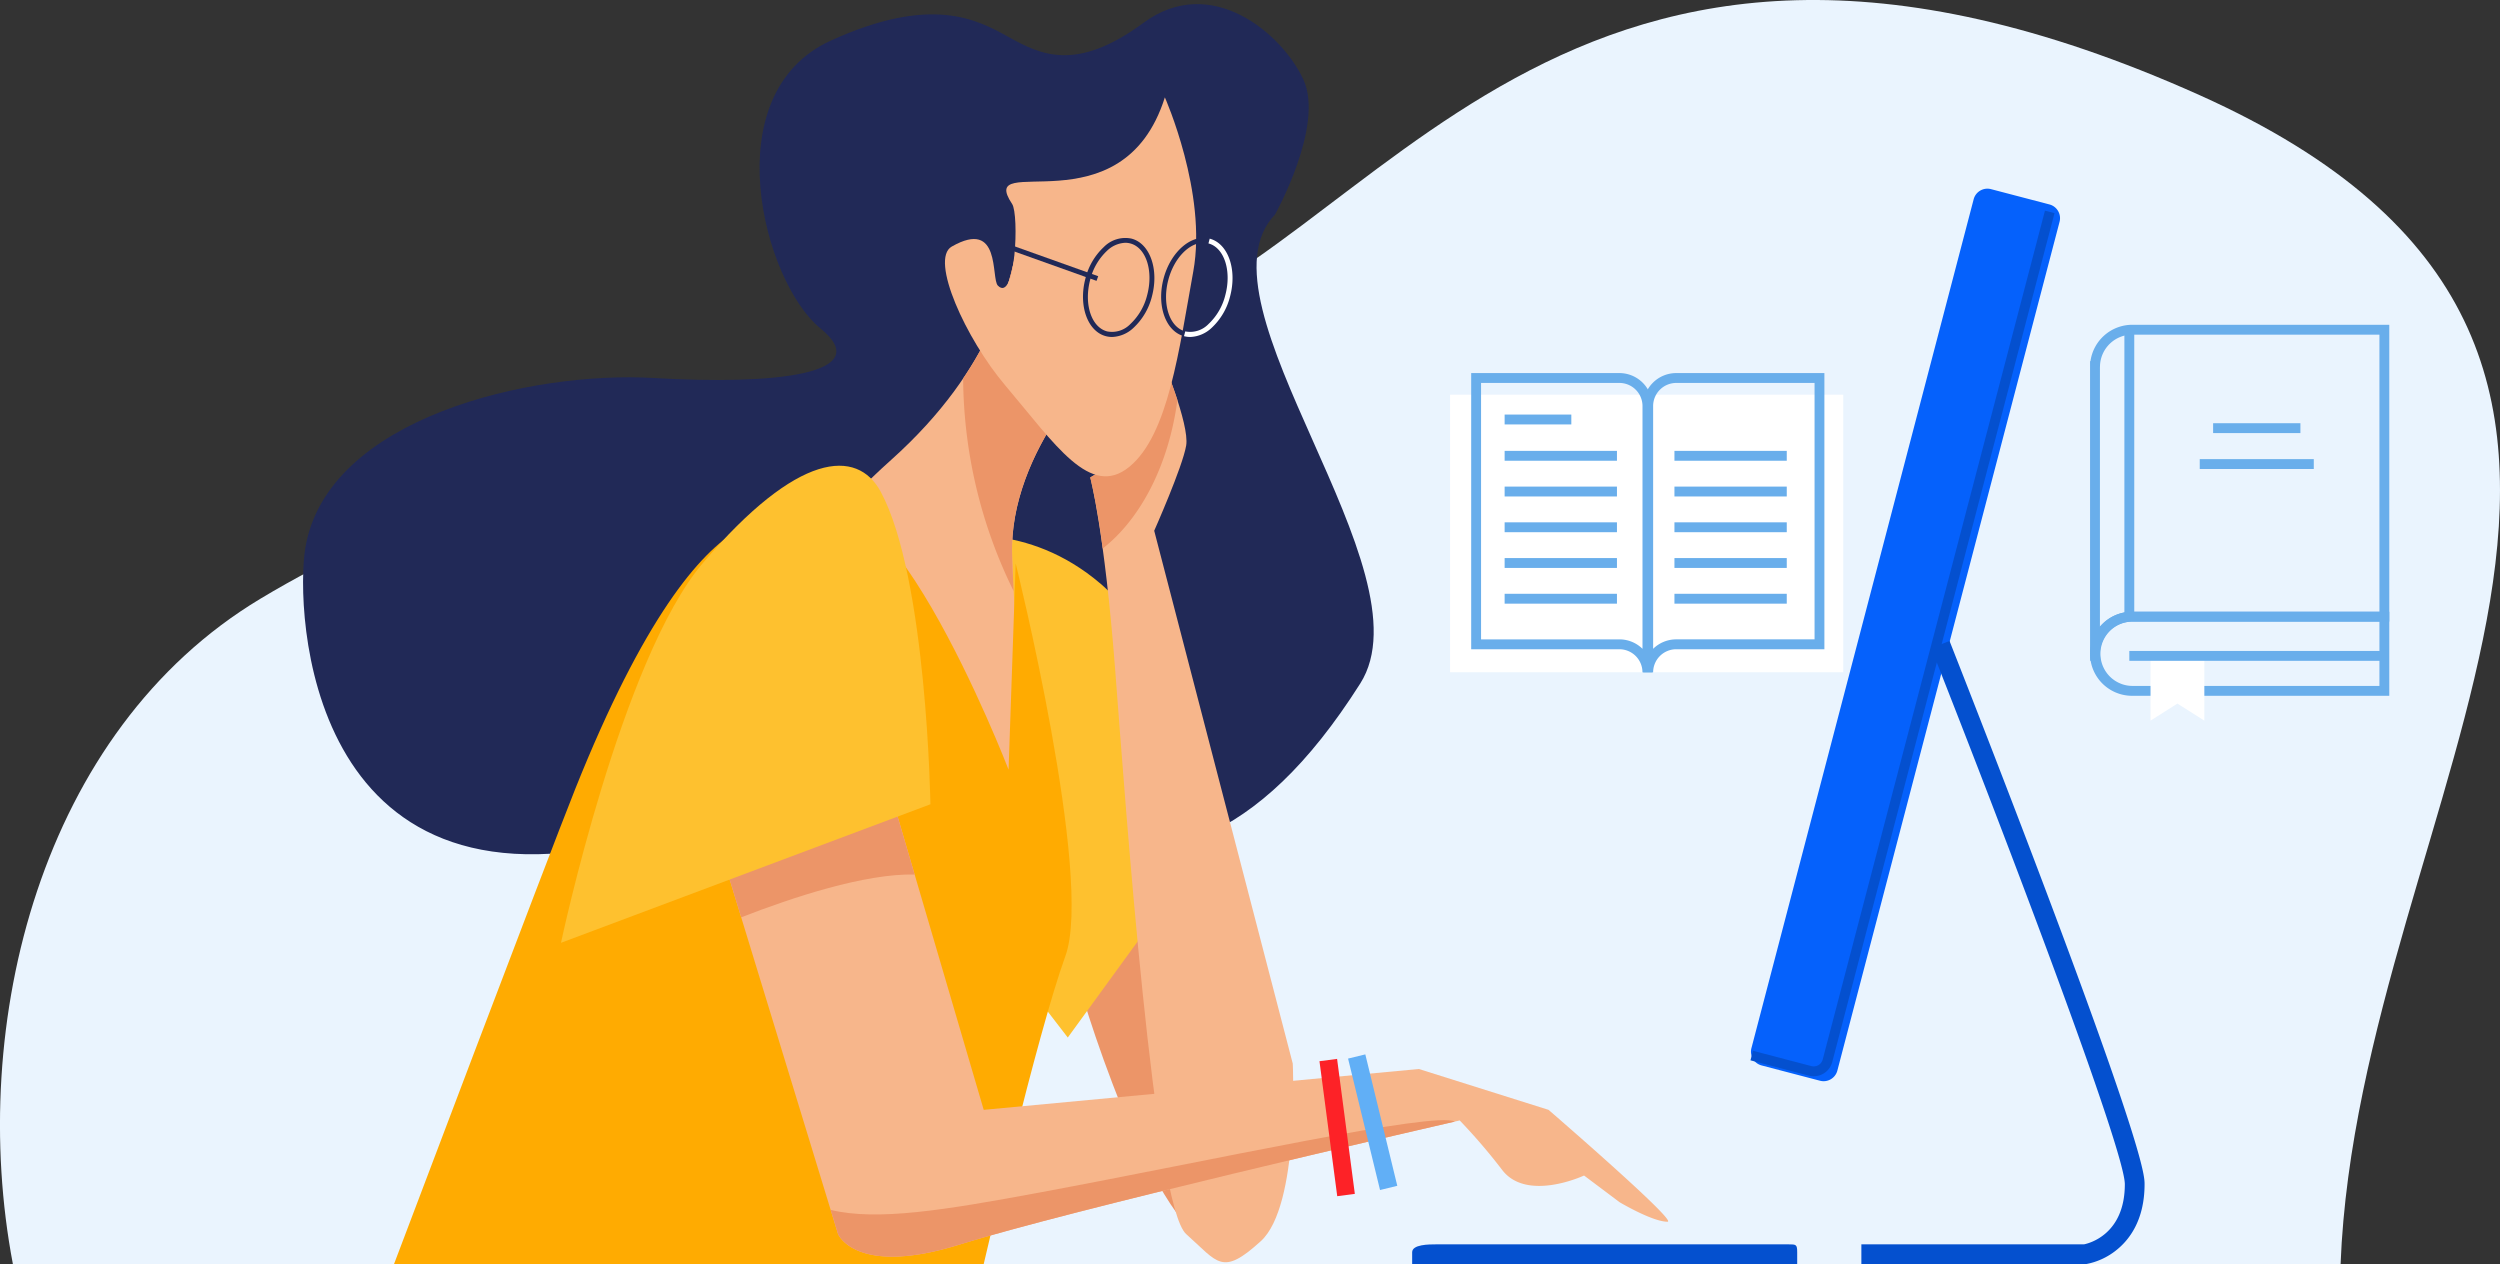 <svg xmlns="http://www.w3.org/2000/svg" width="327.983" height="165.839" viewBox="0 0 327.983 165.839"><rect x="0" y="0" width="327.983" height="165.839" fill="#333333" stroke="none"/><defs><style>.a{fill:#eaf4fe;}.b{fill:#69aeeb;}.c{fill:#fff;}.d{fill:#ec9568;}.e{fill:#212957;}.f{fill:#fec12f;}.g{fill:#f7b68b;}.h{fill:#ffab01;}.i{fill:#0561fc;}.j{fill:#0450cf;}.k{fill:#61aff6;}.l{fill:#fd2227;}</style></defs><g transform="translate(-234.731 -431.302)"><path class="a" d="M523.3,443.783c-84.267-37.8-107.429,21.328-143.581,31.723-27.032,7.772-74.677,12.63-110.838,34.354-28.814,17.311-38.438,55.787-32.459,87.281H541.8C544.167,536.324,597.869,477.23,523.3,443.783Z" transform="translate(0 0)"/><g transform="translate(508.933 473.911)"><path class="b" d="M2045.483,756.552h-1.333l-.013-.922V717.236h.055a5.545,5.545,0,0,1,5.459-4.767h33.742v38.942h-33.742a4.223,4.223,0,0,0-4.219,4.219c0,.053,0,.105.007.157Zm-.051-38.427v33.958a5.5,5.5,0,0,1,4.219-1.967H2082.1V713.764h-32.446a4.238,4.238,0,0,0-4.214,4.133Z" transform="translate(-2044.138 -712.469)"/><g transform="translate(0 37.647)"><path class="b" d="M2083.393,971.923h-33.742a5.514,5.514,0,0,1,0-11.028h33.742Zm-33.742-9.733a4.219,4.219,0,0,0,0,8.437H2082.1V962.19Z" transform="translate(-2044.138 -960.895)"/></g><path class="c" d="M2103.548,1008.4l-3.531-2.239-3.528,2.239v-8.352h7.059Z" transform="translate(-2088.556 -956.467)"/><g transform="translate(5.151 42.791)"><line class="c" x2="33.457" transform="translate(0 0.648)"/><rect class="b" width="33.457" height="1.295"/></g><g transform="translate(4.503 1.117)"><line class="c" y1="36.877" transform="translate(0.648 0)"/><rect class="b" width="1.295" height="36.877"/></g><rect class="b" width="14.962" height="1.295" transform="translate(14.389 17.625)"/><rect class="b" width="11.453" height="1.295" transform="translate(16.144 12.914)"/></g><g transform="translate(424.97 480.247)"><rect class="c" width="51.581" height="36.413" transform="translate(0 2.836)"/><g transform="translate(2.771)"><path class="b" d="M1532.14,793.541h-1.3a3.033,3.033,0,0,0-3.031-3.029H1508.37V754.281h19.445a4.33,4.33,0,0,1,4.326,4.324Zm-22.475-4.324h18.149a4.312,4.312,0,0,1,3.031,1.241V758.605a3.033,3.033,0,0,0-3.031-3.029h-18.149Z" transform="translate(-1508.37 -754.281)"/><path class="b" d="M1658.634,793.541h-1.3V758.605a4.329,4.329,0,0,1,4.324-4.324h19.444v36.231h-19.444A3.033,3.033,0,0,0,1658.634,793.541Zm3.029-37.965a3.033,3.033,0,0,0-3.029,3.029v31.852a4.31,4.31,0,0,1,3.029-1.241h18.149v-33.64Z" transform="translate(-1634.764 -754.281)"/></g><g transform="translate(7.158 5.443)"><rect class="b" width="8.75" height="1.295"/><rect class="b" width="14.736" height="1.295" transform="translate(0 4.763)"/><rect class="b" width="14.736" height="1.295" transform="translate(0 9.45)"/><rect class="b" width="14.736" height="1.295" transform="translate(0 14.138)"/><rect class="b" width="14.736" height="1.295" transform="translate(0 18.826)"/><rect class="b" width="14.736" height="1.295" transform="translate(0 23.513)"/><rect class="b" width="14.735" height="1.295" transform="translate(22.279 4.763)"/><rect class="b" width="14.735" height="1.295" transform="translate(22.279 9.45)"/><rect class="b" width="14.735" height="1.295" transform="translate(22.279 14.138)"/><rect class="b" width="14.735" height="1.295" transform="translate(22.279 18.826)"/><rect class="b" width="14.735" height="1.295" transform="translate(22.279 23.513)"/></g></g><path class="d" d="M1166.3,1156.584s9.787,34.953,19.573,36.351-4.194-51.73-5.592-56.857S1166.3,1156.584,1166.3,1156.584Z" transform="translate(-790.396 -597.397)"/><path class="e" d="M624.593,462.477s6.524-11.65,3.728-17.709-12.117-13.981-20.971-7.456-13.515,4.194-17.71,1.864-10.122-5.525-23.3.466c-15.379,6.99-8.854,31.691-1.4,37.749s-6.059,7.456-21.9,6.524-42.875,5.126-45.672,22.37c-1.288,7.941,0,49.4,43.341,38.215s67.576,22.835,95.072-20.506C645.176,509.181,613.408,474.129,624.593,462.477Z" transform="translate(-222.592 -3.023)"/><path class="f" d="M1003.566,895.264s10.253-2.33,20.04,6.059,15.534,32.156,15.534,32.156l-19.884,27.341-20.35-26.409S985.857,892.934,1003.566,895.264Z" transform="translate(-644.44 -393.4)"/><path class="g" d="M1187.921,740.088s3.728,8.855,3.262,11.651-4.194,11.185-4.194,11.185l18.176,69.905s.932,18.642-4.194,23.3-5.593,2.8-9.787-.932-7.923-55.925-9.321-74.1-3.262-25.166-3.262-25.166,4.66-2.8,6.524-3.728S1187.455,741.486,1187.921,740.088Z" transform="translate(-800.833 -261.992)"/><path class="g" d="M988.912,641.793c-1.4.932-13.981,13.049-13.515,27.03s1.4,13.981.932,18.641,1.4,19.107-9.321,27.03c-3.022,2.233-7.457-23.3-11.651-36.351-3.14-9.771-9.321-9.787,4.195-21.9s15.845-23.768,16.777-29.826S988.912,641.793,988.912,641.793Z" transform="translate(-607.883 -164.629)"/><path class="h" d="M628.972,872.578s-11.4-10.539-29.36,34.356c-3.728,9.32-23.768,62.318-23.768,62.318h77.362s6.99-30.162,10.719-40.415-6.524-51.51-6.524-51.51l-.932,27.063S638.759,858.441,628.972,872.578Z" transform="translate(-289.42 -372.112)"/><path class="g" d="M846.471,1067.561l17.243,56.391s2.33,5.592,15.845,1.4c15.906-4.936,65.712-16.311,65.712-16.311a76.563,76.563,0,0,1,5.593,6.525c3.262,4.194,10.719.7,10.719.7l4.661,3.5s4.3,2.563,6.291,2.563c1.4,0-15.612-14.68-15.612-14.68l-17.01-5.359-57.089,5.359-14.913-50.8Z" transform="translate(-519.035 -530.744)"/><path class="i" d="M1761.918,710.341a1.864,1.864,0,0,1-2.276,1.331l-7.664-2.007a1.865,1.865,0,0,1-1.332-2.275L1779.8,596.032a1.864,1.864,0,0,1,2.275-1.331l7.664,2.007a1.864,1.864,0,0,1,1.331,2.275Z" transform="translate(-1286.138 -138.585)"/><path class="j" d="M1758.45,727.233a2.531,2.531,0,0,1-.641-.083l-7.664-2.007.328-1.253,7.664,2.007a1.217,1.217,0,0,0,1.486-.868l29.156-111.358,1.253.328-29.157,111.358a2.516,2.516,0,0,1-2.426,1.876Z" transform="translate(-1285.764 -154.732)"/><path class="j" d="M1875.577,1067.927h-29.423v-2.59h29.213c.682-.137,5.352-1.318,5.352-7.889,0-4.4-15.194-44.467-25.408-70.32l2.409-.952c.064.162,6.451,16.34,12.756,33.074,12.832,34.057,12.832,37.174,12.832,38.2,0,4.767-2.048,7.36-3.766,8.7a8.942,8.942,0,0,1-3.871,1.77Z" transform="translate(-1367.224 -470.786)"/><path class="j" d="M1507.779,1511.137v-1.552c0-1.03-.138-1.039-1.167-1.039h-46.138c-1.03,0-3.209.009-3.209,1.039v1.552Z" transform="translate(-1037.268 -913.995)"/><path class="d" d="M1075.894,626.414a44.773,44.773,0,0,1-7.359,19.163,63.889,63.889,0,0,0,6.621,27.89c-.069-1.352-.136-2.887-.194-4.643-.466-13.981,12.117-26.1,13.515-27.03C1088.477,641.793,1076.826,620.356,1075.894,626.414Z" transform="translate(-707.447 -164.629)"/><path class="d" d="M1190.031,745.779c-.946-2.927-2.109-5.691-2.109-5.691-.466,1.4-.932,11.185-2.8,12.117s-6.524,3.728-6.524,3.728a87.015,87.015,0,0,1,1.63,9.322C1185.225,761.361,1188.906,754.255,1190.031,745.779Z" transform="translate(-800.833 -261.992)"/><path class="g" d="M1081.656,515.593s5.593,12.583,3.728,22.836-3.262,21.438-8.389,25.633-9.7-2.908-16.311-10.719c-5.126-6.058-9.908-16.508-6.99-18.175,6.525-3.729,5.126,4.194,6.058,5.127,2.331,2.33,2.8-9.322,1.864-10.719C1056.809,522.361,1076.064,533.3,1081.656,515.593Z" transform="translate(-694.103 -71.517)"/><path class="e" d="M1176.115,650.215a3.2,3.2,0,0,1-.82-.106c-2.409-.635-3.612-4.021-2.682-7.549a8.411,8.411,0,0,1,2.421-4.148,3.952,3.952,0,0,1,3.635-1.1c2.409.635,3.612,4.022,2.682,7.549a8.413,8.413,0,0,1-2.42,4.148A4.3,4.3,0,0,1,1176.115,650.215Zm1.737-12.357a3.671,3.671,0,0,0-2.39,1.039,7.763,7.763,0,0,0-2.224,3.829c-.839,3.182.157,6.213,2.221,6.757a3.332,3.332,0,0,0,3.041-.955,7.76,7.76,0,0,0,2.223-3.828h0c.839-3.182-.157-6.213-2.221-6.757A2.548,2.548,0,0,0,1177.852,637.858Z" transform="translate(-795.486 -174.704)"/><path class="e" d="M1243.771,650.23a3.2,3.2,0,0,1-.82-.106c-2.409-.635-3.612-4.021-2.682-7.549s3.647-5.879,6.056-5.245,3.612,4.022,2.682,7.549h0a8.413,8.413,0,0,1-2.421,4.148A4.294,4.294,0,0,1,1243.771,650.23Zm1.734-12.358c-1.886,0-3.859,2.019-4.61,4.868-.839,3.182.157,6.213,2.221,6.757a3.331,3.331,0,0,0,3.04-.955,7.765,7.765,0,0,0,2.224-3.829h0c.839-3.182-.157-6.214-2.221-6.758A2.561,2.561,0,0,0,1245.505,637.872Z" transform="translate(-852.889 -174.719)"/><path class="c" d="M1260.55,650.809a3.2,3.2,0,0,1-.82-.106l.165-.626a3.331,3.331,0,0,0,3.04-.955,7.765,7.765,0,0,0,2.224-3.829c.839-3.182-.158-6.213-2.221-6.757l.165-.626c2.409.635,3.612,4.021,2.682,7.549a8.415,8.415,0,0,1-2.421,4.148A4.3,4.3,0,0,1,1260.55,650.809Z" transform="translate(-869.668 -175.298)"/><rect class="e" width="0.648" height="13.856" transform="translate(365.541 463.488) rotate(-70.346)"/><path class="d" d="M981.239,1410.5c-12.478,2.317-21.275,3.751-27.394,2.28l.971,3.177s2.33,5.592,15.845,1.4c14.852-4.609,59.254-14.831,65.074-16.165C1033.049,1399.81,1003.906,1406.286,981.239,1410.5Z" transform="translate(-610.138 -822.745)"/><g transform="translate(411.588 569.63)"><rect class="k" width="2.33" height="17.746" transform="translate(0 0.551) rotate(-13.671)"/></g><g transform="translate(407.837 570.22)"><rect class="l" width="2.33" height="17.862" transform="translate(0 0.304) rotate(-7.495)"/></g><path class="d" d="M855.335,1113.9c6.769-2.634,16.249-5.764,22.754-5.618l-4.2-14.306-22.316,7.621Z" transform="translate(-523.364 -562.25)"/><path class="f" d="M720.382,897.074,768.849,878.9s-.465-29.826-6.524-41.011c-3.091-5.708-10.878-5.263-23.3,9.321C728.3,859.791,720.382,897.074,720.382,897.074Z" transform="translate(-412.054 -342.082)"/></g></svg>